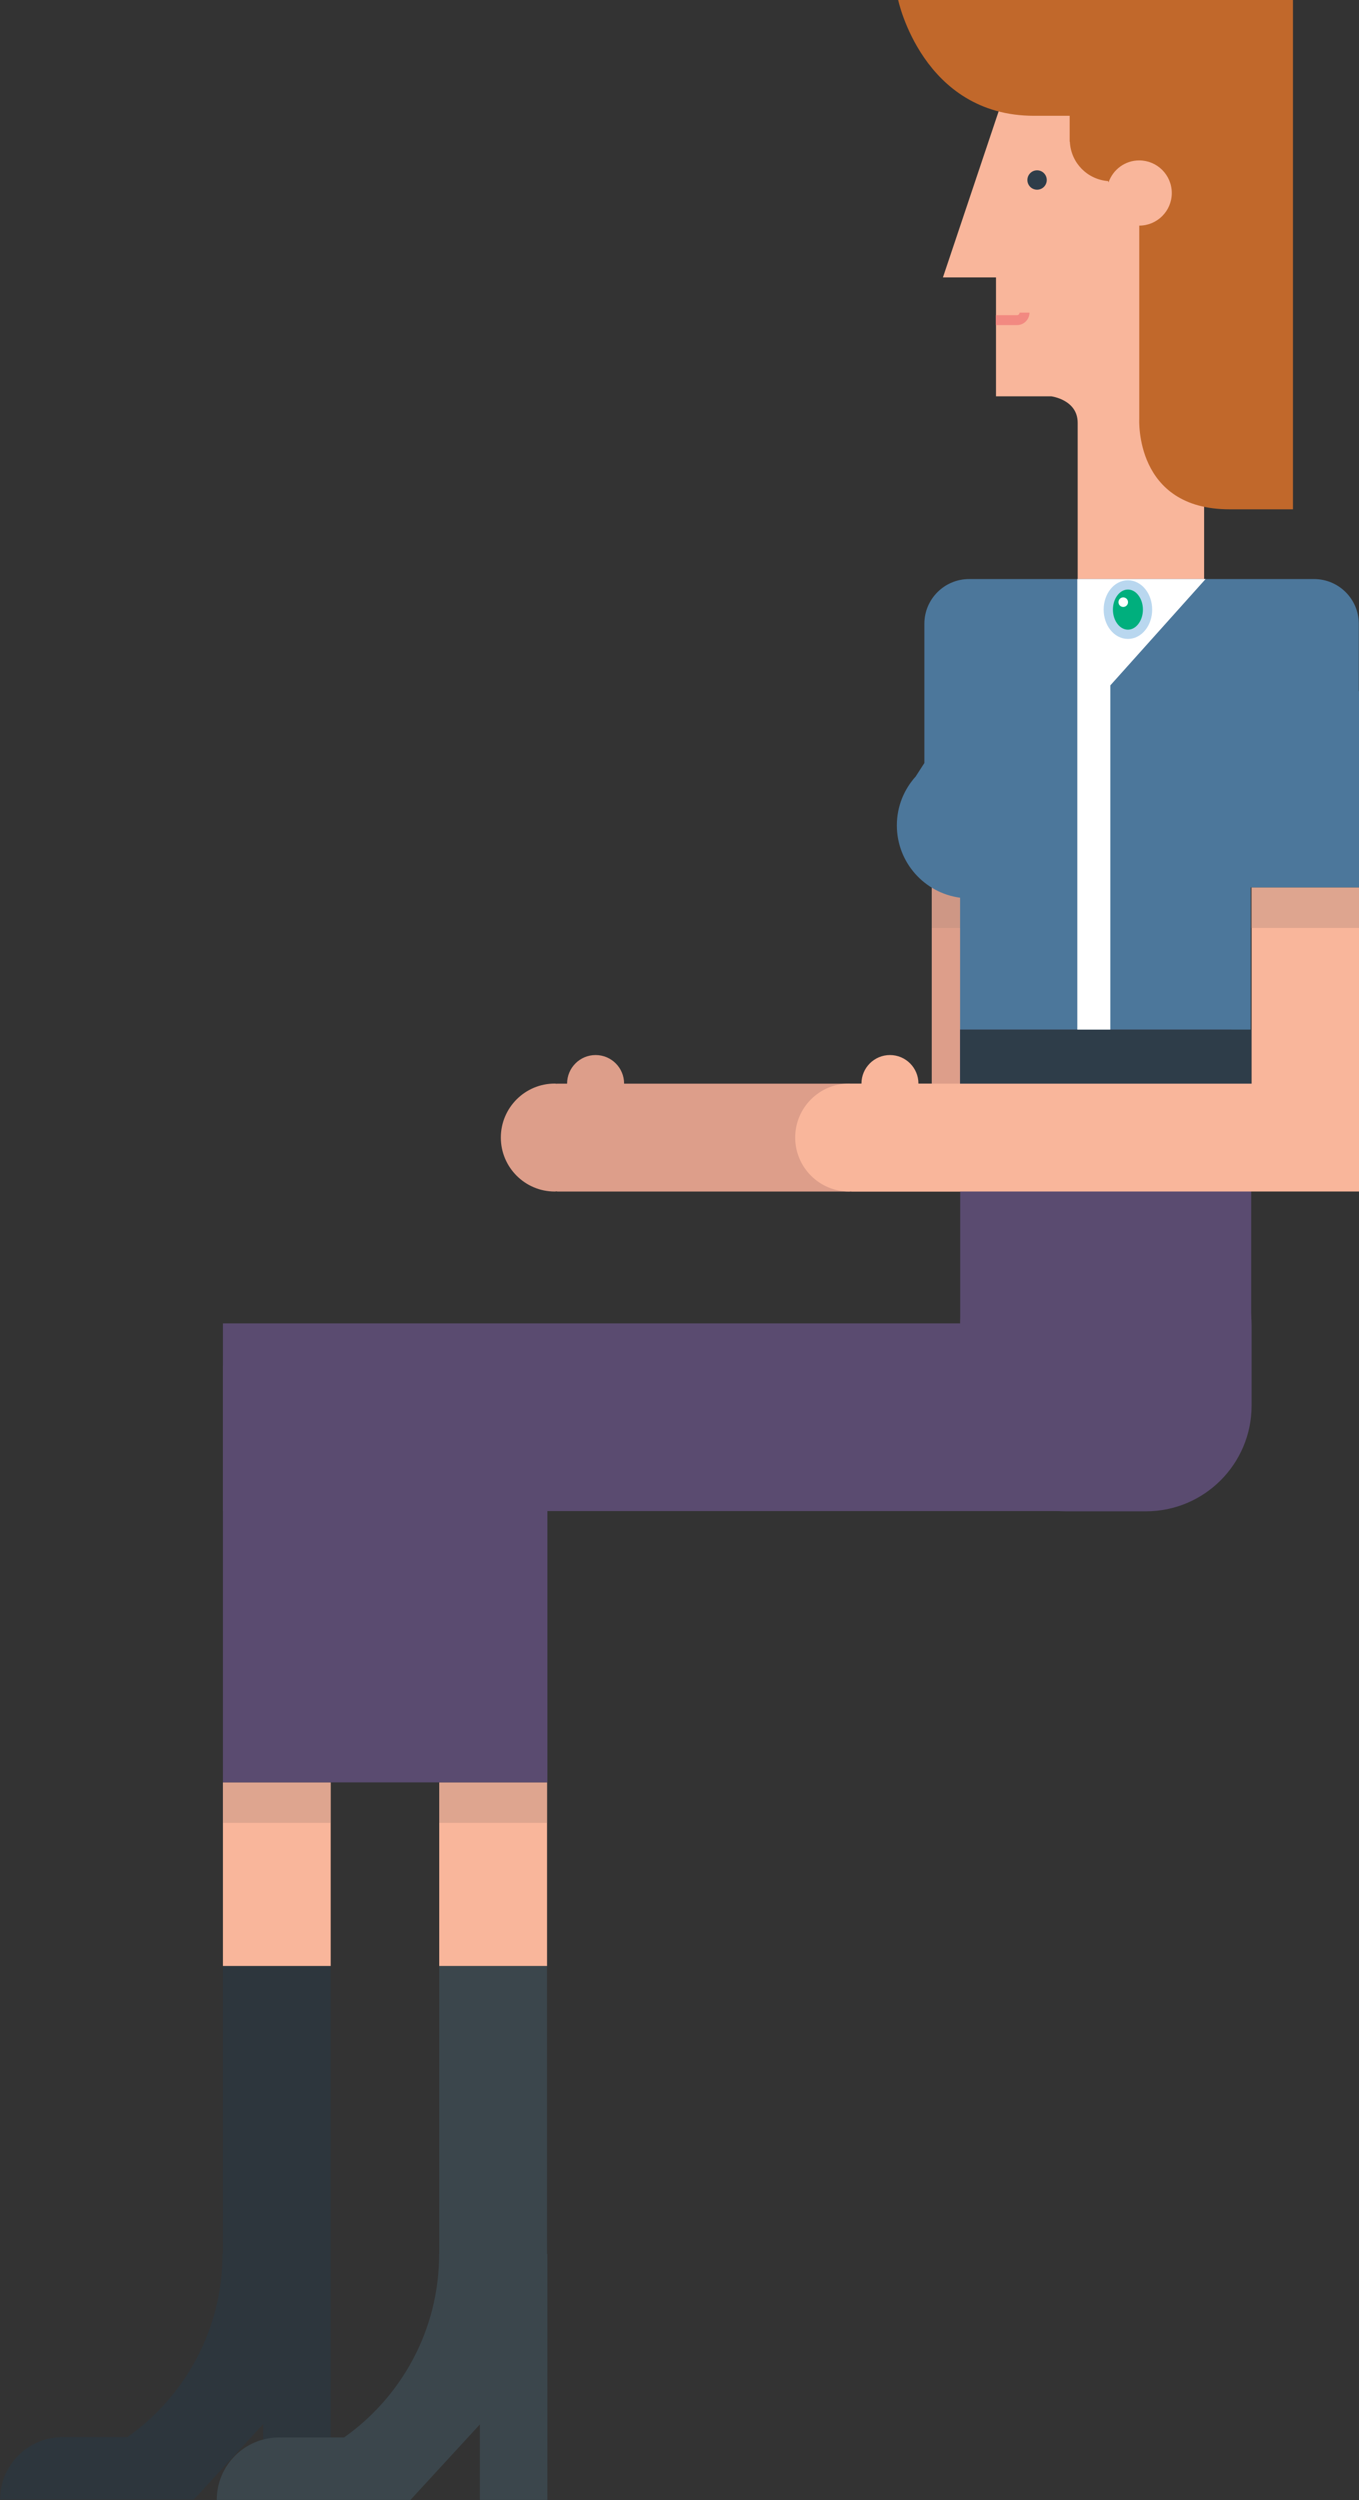 <?xml version="1.0" encoding="utf-8"?>
<!-- Generator: Adobe Illustrator 16.0.0, SVG Export Plug-In . SVG Version: 6.00 Build 0)  -->
<!DOCTYPE svg PUBLIC "-//W3C//DTD SVG 1.1//EN" "http://www.w3.org/Graphics/SVG/1.1/DTD/svg11.dtd">
<svg version="1.1" id="Layer_1" xmlns="http://www.w3.org/2000/svg" xmlns:xlink="http://www.w3.org/1999/xlink" x="0px" y="0px"
	 width="73.383px" height="134.91px" viewBox="0 0 73.383 134.91" enable-background="new 0 0 73.383 134.91" xml:space="preserve">
<rect x="0" y="0" width="73.383" height="134.91" fill="#333333" stroke="none"/>
<g>
	<rect x="67.584" y="47.889" fill="#F9B69B" width="5.799" height="12.161"/>
	<rect x="50.313" y="47.084" fill="#DD9E8A" width="4.367" height="13.532"/>
	<path fill="#DD9E8A" d="M33.7,58.472c0,0-0.002,0.004-0.002,0.006h0.278h4.519h18.374v5.821H38.495h-4.519h-3.901v-0.012
		c-0.041,0.002-0.078,0.012-0.118,0.012c-1.608,0-2.913-1.305-2.913-2.913c0-1.61,1.305-2.914,2.913-2.914
		c0.04,0,0.077,0.011,0.118,0.012v-0.006h0.547c0-0.002,0-0.004,0-0.004c0-0.85,0.689-1.541,1.539-1.541
		C33.013,56.933,33.7,57.624,33.7,58.472z"/>
	<g>
		<rect x="50.313" y="47.889" opacity="0.4" fill="#B78C7D" enable-background="new    " width="5.821" height="2.186"/>
		<g>
			<path fill="#F9B69B" d="M54.984,2.851l-4.068,12.12h2.866v6.415h2.984c0,0,1.426,0.179,1.426,1.426c0,0.535,0,4.941,0,7.08v2.494
				h6.828v-1.603V2.629h-9.856L54.984,2.851z"/>
			<circle fill="#2E3D49" cx="56" cy="9.714" r="0.523"/>
			<path fill="#F28981" d="M54.917,17.008c0.077,0,0.138-0.062,0.138-0.138h0.535c0,0.371-0.302,0.673-0.673,0.673h-1.146v-0.535
				H54.917z"/>
			<path fill="#C1682B" d="M69.817,0v27.484c0,0-1.724,0-3.422,0c-5.15,0-4.877-4.877-4.877-4.877V12.175
				c0.969-0.002,1.756-0.789,1.756-1.758c0-0.973-0.788-1.761-1.76-1.761c-0.77,0-1.418,0.499-1.656,1.188l-0.021-0.072
				c-1.124-0.084-2.015-0.989-2.066-2.122h-0.011V6.249c-0.502,0-1.129,0-1.918,0C49.814,6.249,48.499,0,48.499,0H69.817z"/>
		</g>
		<path fill="#4C779B" d="M49.457,41.889l-0.002-0.003l0.459-0.711v-1.579v-2.599v-3.335c0-1.333,1.08-2.414,2.413-2.414h3.961
			h1.897h6.911h4.137h1.724c1.334,0,2.415,1.081,2.415,2.414v3.635h0.011v10.592h-5.849v16.22h-2.699h-8.547h-4.445V48.444
			c-1.928-0.258-3.415-1.905-3.415-3.904C48.428,43.518,48.819,42.59,49.457,41.889z"/>
		<rect x="51.843" y="55.559" fill="#5A4B70" width="14.646" height="7.57"/>
		<rect x="51.843" y="55.559" fill="#2E3D49" width="15.719" height="7.648"/>
		<polygon fill="#FFFFFF" points="65.098,31.248 59.955,36.986 59.955,55.559 58.173,55.559 58.173,39.867 58.173,35.773 
			58.173,31.248 		"/>
		<rect x="67.562" y="47.889" opacity="0.4" fill="#B78C7D" enable-background="new    " width="5.821" height="2.186"/>
		<g>
			
				<ellipse fill="#00AF7D" stroke="#B9D7EF" stroke-width="0.5" stroke-miterlimit="10" cx="60.905" cy="32.896" rx="1.06" ry="1.333"/>
			<circle fill="#FFFFFF" cx="60.653" cy="32.495" r="0.258"/>
		</g>
	</g>
	<rect x="51.849" y="63.207" fill="#5A4B70" width="15.713" height="12.639"/>
	<rect x="12.038" y="71.414" fill="#5A4B70" width="46.126" height="10.127"/>
	<g display="none">
		
			<rect x="73.728" y="53.932" transform="matrix(-0.977 -0.215 0.215 -0.977 133.023 153.785)" display="inline" fill="#9B9B9B" width="2.272" height="31.471"/>
		<path display="inline" fill="#005493" d="M76.701,76.146c-0.401,1.723-2.124,2.793-3.848,2.391l0,0
			c-1.723-0.402-2.792-2.125-2.391-3.846L84.109,16.21c0.402-1.722,2.124-2.792,3.849-2.39l0,0c1.722,0.402,2.792,2.125,2.391,3.846
			L76.701,76.146z"/>
	</g>
	<g display="none">
		<g display="inline">
			<rect x="44.494" y="110.514" fill="#9B9B9B" width="6.03" height="15.848"/>
			<rect x="46.374" y="82.186" fill="#9B9B9B" width="2.271" height="31.472"/>
			<g>
				
					<rect x="55.299" y="117.902" transform="matrix(-0.271 0.963 -0.963 -0.271 194.403 108.503)" fill="#9B9B9B" width="1.666" height="19.865"/>
				
					<rect x="38.079" y="117.907" transform="matrix(0.272 0.962 -0.962 0.272 151.341 55.613)" fill="#9B9B9B" width="1.665" height="19.866"/>
				<circle fill="#9B9B9B" cx="29.559" cy="132.225" r="2.515"/>
				<circle fill="#9B9B9B" cx="65.46" cy="132.225" r="2.515"/>
			</g>
			<rect x="46.59" y="124.875" fill="#9B9B9B" width="1.841" height="6.455"/>
			<rect x="45.557" y="129.727" fill="#9B9B9B" width="3.905" height="5.015"/>
		</g>
		<path display="inline" fill="#0085BA" d="M74.171,85.287c0,1.99-1.613,3.602-3.604,3.602H24.45c-1.99,0-3.603-1.611-3.603-3.602
			l0,0c0-1.99,1.611-3.604,3.603-3.604h46.116C72.558,81.684,74.171,83.297,74.171,85.287L74.171,85.287z"/>
	</g>
	<path fill="#5A4B70" d="M51.849,75.846c0,3.154,2.556,5.709,5.708,5.709h4.319c3.152,0,5.708-2.555,5.708-5.709v-4.318
		c0-3.153-2.556-5.708-5.708-5.708h-4.319c-3.152,0-5.708,2.554-5.708,5.708V75.846z"/>
	<g display="none">
		<g display="inline">
			<rect x="61.611" y="65.819" fill="#9B9B9B" width="2.272" height="17.06"/>
			<circle fill="#9B9B9B" cx="62.753" cy="82.879" r="1.143"/>
		</g>
		<path display="inline" fill="#0085BA" d="M79.501,66.749c0,1.353-1.097,2.45-2.45,2.45H32.198c-1.353,0-2.449-1.098-2.449-2.45
			l0,0c0-1.354,1.098-2.45,2.449-2.45h44.853C78.405,64.299,79.501,65.395,79.501,66.749L79.501,66.749z"/>
	</g>
	<g>
		<g>
			<g>
				<g>
					<path fill="#2D363D" d="M3.378,131.514c0.051,0,0.102,0.002,0.149,0.004v-0.004h3.354c3.104-2.192,5.135-5.809,5.135-9.899
						h0.021V106.09h5.819v15.523v0.416v2.734v3.524v6.601h-3.645v-4.076l-3.752,4.076H6.753H3.228H0.005
						C0.005,133.023,1.516,131.514,3.378,131.514z"/>
					<rect x="12.038" y="96.182" fill="#F9B69B" width="5.819" height="9.908"/>
				</g>
				<rect x="12.038" y="96.182" opacity="0.4" fill="#B78C7D" enable-background="new    " width="5.819" height="2.185"/>
			</g>
			<g>
				<g>
					<path fill="#3B464C" d="M15.077,131.531c0.051,0,0.1,0,0.149,0.004v-0.004h3.354c3.104-2.193,5.133-5.809,5.133-9.898h0.004
						V106.09h5.822v15.543h0.018v3.148v3.525v6.598h-3.646v-4.074l-3.749,4.074h-3.71H14.93h-3.225
						C11.704,133.041,13.214,131.531,15.077,131.531z"/>
					<rect x="23.718" y="96.182" fill="#F9B69B" width="5.822" height="9.908"/>
				</g>
				<rect x="23.718" y="96.182" opacity="0.4" fill="#B78C7D" enable-background="new    " width="5.822" height="2.185"/>
			</g>
		</g>
		<rect x="12.038" y="73.688" fill="#5A4B70" width="17.52" height="22.494"/>
	</g>
	<path fill="#F9B69B" d="M49.593,58.472c0,0-0.001,0.004-0.001,0.005h0.279h4.519h18.993v5.821H54.39h-4.519h-3.902v-0.013
		c-0.041,0.002-0.077,0.013-0.118,0.013c-1.607,0-2.912-1.305-2.912-2.913c0-1.61,1.305-2.914,2.912-2.914
		c0.041,0,0.077,0.01,0.118,0.012v-0.006h0.548c0-0.001,0-0.004,0-0.004c0-0.85,0.689-1.54,1.539-1.54
		C48.906,56.933,49.593,57.624,49.593,58.472z"/>
</g>
</svg>
